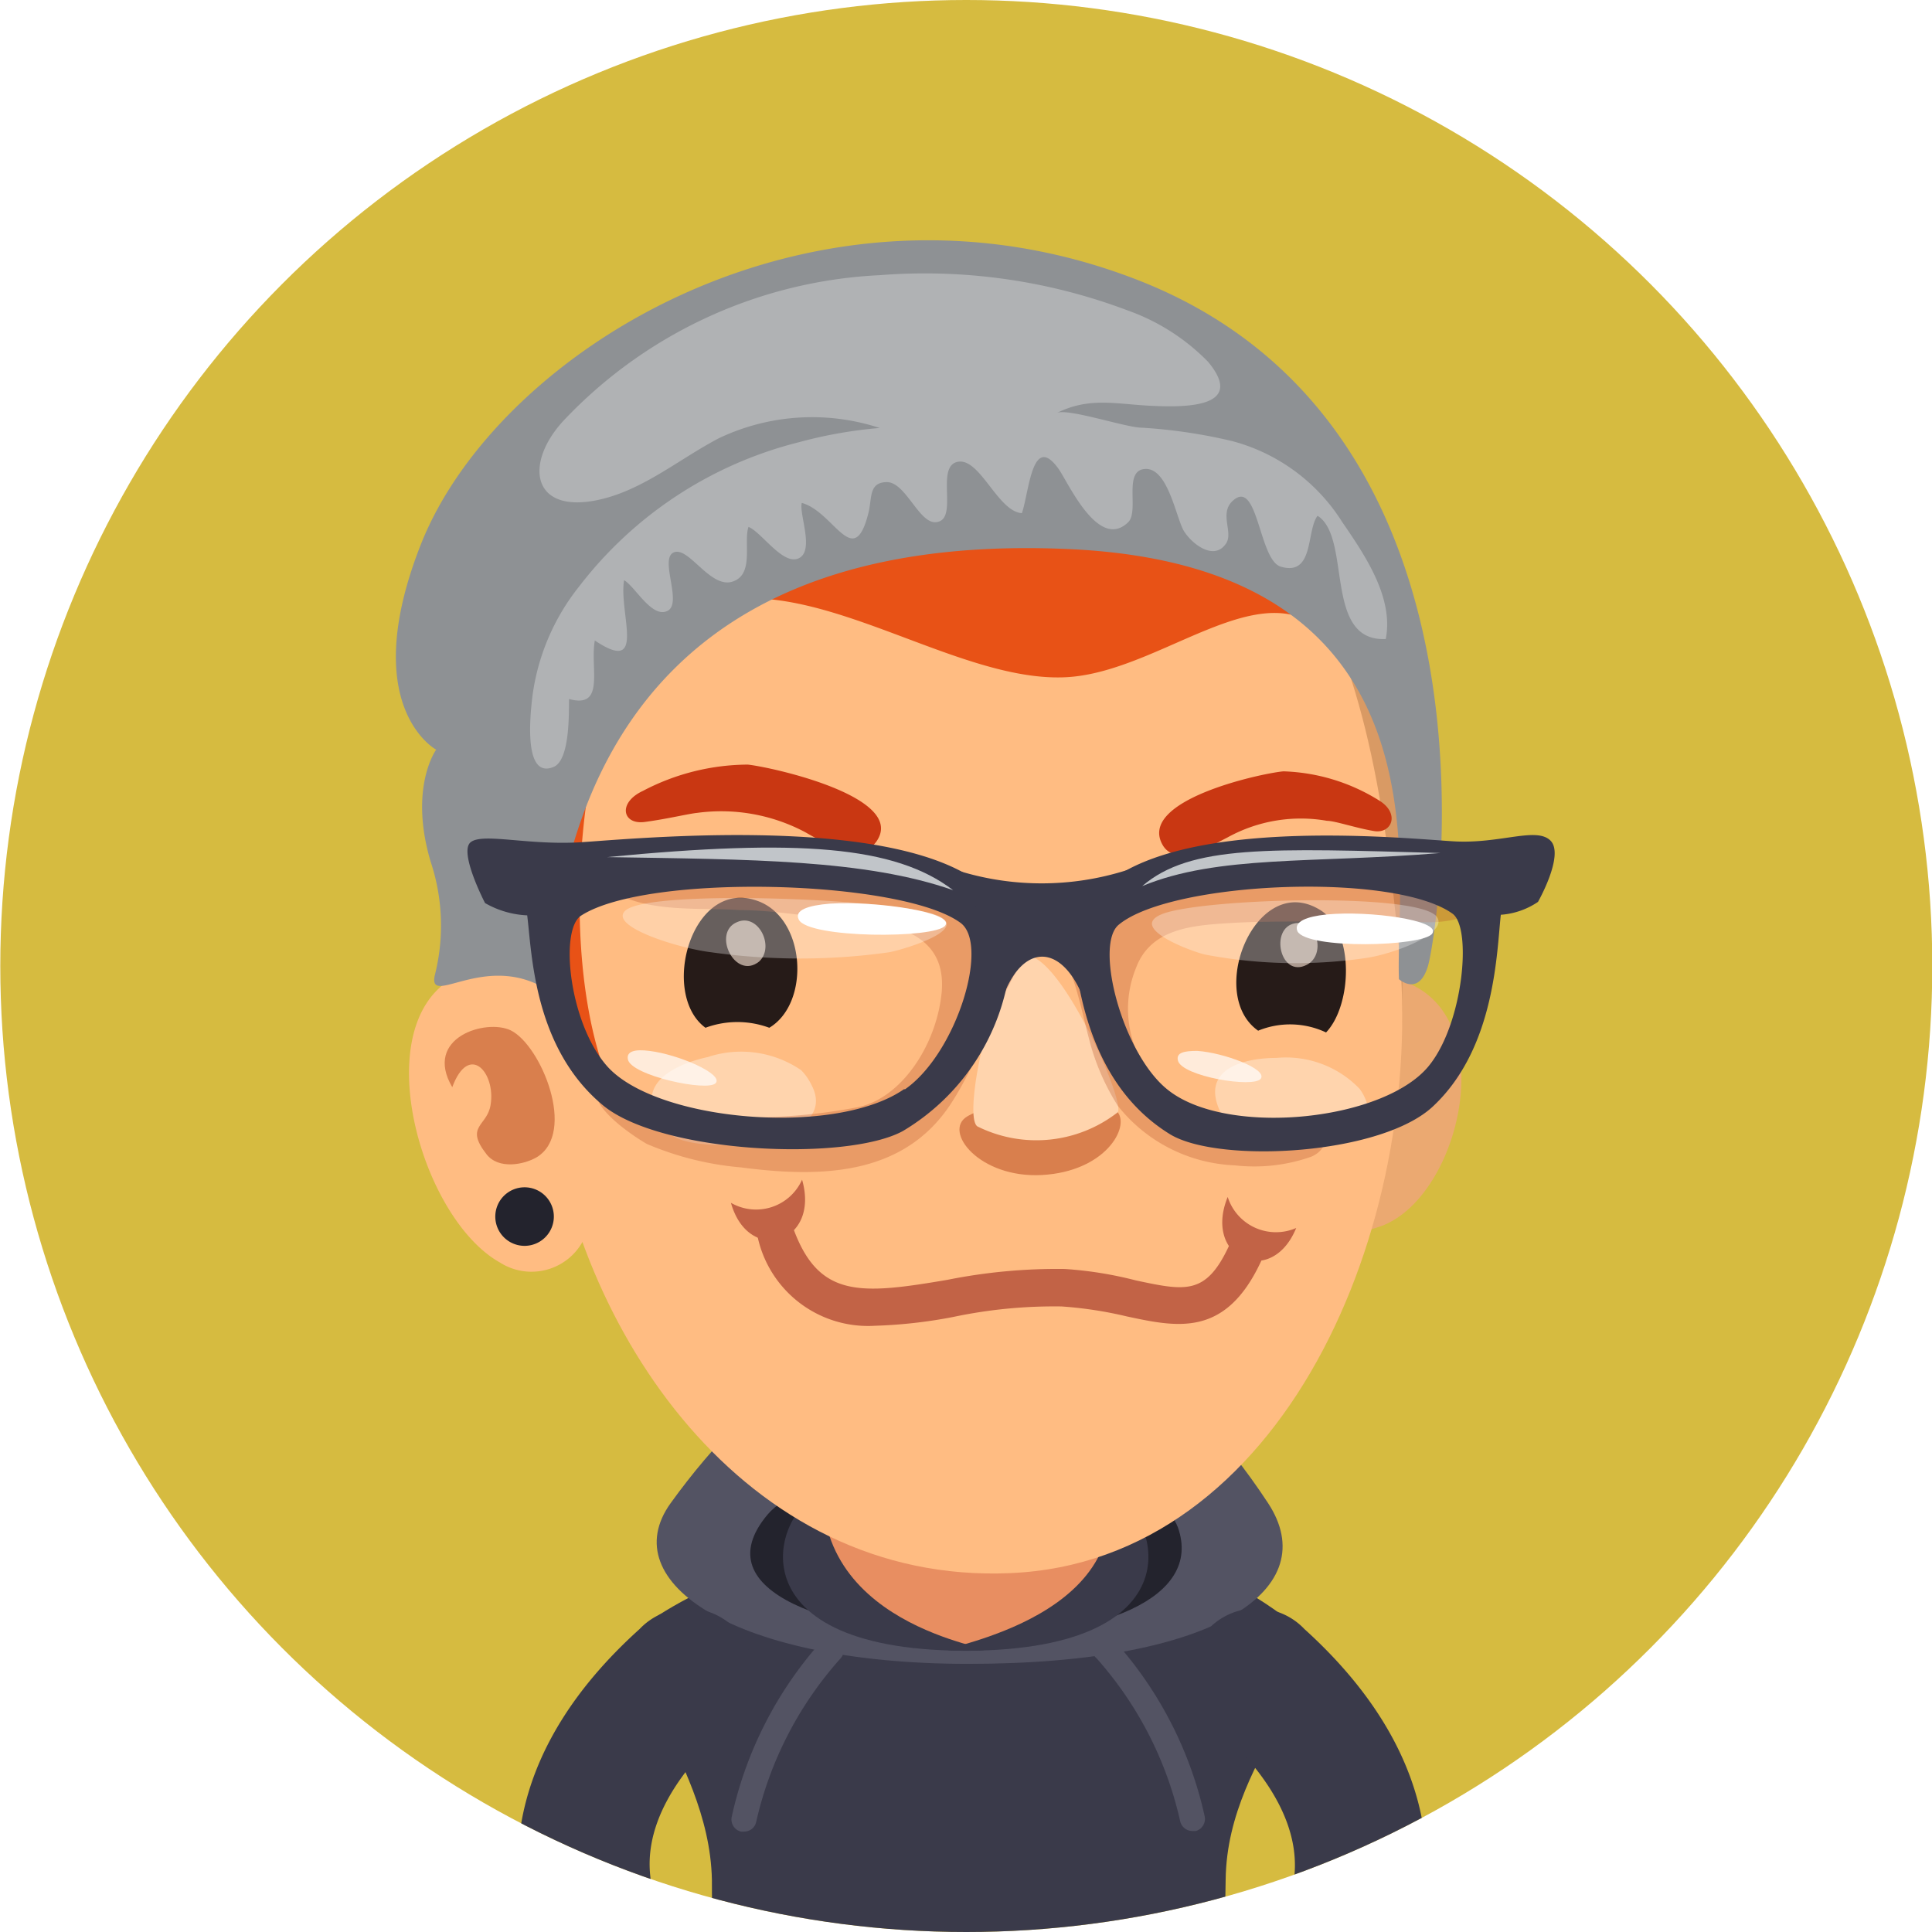 <svg id="Layer_1" data-name="Layer 1" xmlns="http://www.w3.org/2000/svg" xmlns:xlink="http://www.w3.org/1999/xlink" viewBox="0 0 66 66"><defs><style>.cls-1{fill:none;}.cls-2{clip-path:url(#clip-path);}.cls-3{fill:#d6bb40;}.cls-4{fill:#3a3a4a;}.cls-5{fill:#535363;}.cls-6{fill:#23232d;}.cls-7{fill:#e88e61;}.cls-8{fill:#eba971;}.cls-9{fill:#d99a64;}.cls-10{fill:#ffbc82;}.cls-11{fill:#b54319;opacity:0.5;}.cls-12{fill:#e85216;}.cls-13{fill:#ffd4ad;}.cls-14{fill:#c93712;}.cls-15{fill:#c26346;}.cls-16{fill:#261b18;}.cls-17{fill:#e6d2c3;}.cls-17,.cls-22{opacity:0.7;}.cls-18{fill:#8e9194;}.cls-19,.cls-21,.cls-22{fill:#fff;}.cls-19,.cls-20{opacity:0.3;}.cls-20{fill:#b54d26;}.cls-23{fill:#c1c5c9;}</style><clipPath id="clip-path" transform="translate(0.18 -0.65)"><circle class="cls-1" cx="32.83" cy="33.65" r="33"/></clipPath></defs><g class="cls-2"><rect class="cls-3" width="66" height="66"/><path class="cls-4" d="M41.69,64.87c.05-4.51,4.38-7.24,1.92-9.05-6.09-4.51-16.19-3.24-21.28,0-2.32,1.47,1.72,4.68,1.81,9.05,0,.62,0,1.21.07,1.78H41.66C41.67,66.08,41.68,65.49,41.69,64.87Z" transform="translate(0.18 -0.65)"/><path class="cls-5" d="M22.73,52c-1.95,2.71,2.21,5.49,10.16,5.49,8.6,0,12.14-2.61,10.25-5.49C37,42.65,28.72,43.7,22.73,52Z" transform="translate(0.18 -0.65)"/><path class="cls-6" d="M26.05,52.38c-2.28,2.69,2.35,4.09,6.82,4.16s8.05-1.27,7.19-3.71C39,50,28.1,50,26.05,52.38Z" transform="translate(0.18 -0.65)"/><path class="cls-7" d="M32.82,48.9c-2,0-4.78,1-5,3.51a2.66,2.66,0,0,0,.85,2.52,6.67,6.67,0,0,0,4.13,1.92,6.62,6.62,0,0,0,4.12-1.92,2.61,2.61,0,0,0,.85-2.52C37.6,49.87,34.8,48.9,32.82,48.9Z" transform="translate(0.18 -0.65)"/><path class="cls-5" d="M27.9,56.7a13.24,13.24,0,0,0-3.08,6,.43.43,0,0,0,.31.52h.11a.42.42,0,0,0,.41-.32,12.48,12.48,0,0,1,2.87-5.58.43.43,0,1,0-.62-.6Z" transform="translate(0.18 -0.65)"/><path class="cls-5" d="M37.89,56.7a.43.43,0,1,0-.61.6,12.47,12.47,0,0,1,2.86,5.58.43.43,0,0,0,.42.32h.11a.43.43,0,0,0,.3-.52A13.24,13.24,0,0,0,37.89,56.7Z" transform="translate(0.18 -0.65)"/><path class="cls-4" d="M27.92,51.61c-1.75.67-3.24,5.56,5.26,5.43C34.8,57,27.93,56.65,27.92,51.61Z" transform="translate(0.18 -0.65)"/><path class="cls-4" d="M37.7,51.61c.66,4.77-6.89,5.41-5.27,5.43C40.94,57.17,39.45,52.28,37.7,51.61Z" transform="translate(0.18 -0.65)"/><path class="cls-8" d="M47.91,34.23c-1.52-.62-2.49.42-3,2.47-.21.81-.79,5.15-.42,5.94,0,0,0,.07,0,.11a4.86,4.86,0,0,0,2.58-.24C49.72,41.44,51.07,35.51,47.91,34.23Z" transform="translate(0.18 -0.65)"/><path class="cls-9" d="M16.68,21.31C15.37,25.88,15.44,32.45,17.75,37c1.2,2.39,4.08.8,6.1.3,2.5-.62,5-1.19,7.52-1.74,4.12-.91,8.65,0,12.83.4,3.28.31,3.52,1.84,3.52-.83,0-3.3.6-8.7,0-12.38C45,5.76,20.29,8.72,16.68,21.31Z" transform="translate(0.18 -0.65)"/><path class="cls-10" d="M31,15.43C19.29,17,17.44,27.72,18.57,38.2c.86,7.85,6.66,16.59,15.76,16.19C43.62,54,48.55,42.61,47.61,33,46.59,22.46,44.33,13.62,31,15.43Z" transform="translate(0.18 -0.65)"/><path class="cls-10" d="M16,33.78c-3.91,1-2,8.38.9,10a2,2,0,0,0,3-1.14c.66-1,.27-3.85-.39-6.31C19,34.38,17.9,33.32,16,33.78Z" transform="translate(0.18 -0.65)"/><path class="cls-11" d="M17.27,35.85c-.84-.41-3,.24-2,1.94.57-1.54,1.49-.5,1.31.6-.11.74-.9.72-.14,1.69.41.53,1.28.36,1.72.1C19.53,39.34,18.3,36.36,17.27,35.85Z" transform="translate(0.18 -0.65)"/><path class="cls-12" d="M32.12,13.38c-9.48-.08-16.23,6.73-15.6,20.3a2.4,2.4,0,0,1,1.8.57,4.6,4.6,0,0,1,1,2c.1.21.22.57,1,.54-1.41-4.56-.5-11.5,1.05-13.57,3.84-5.16,10,.69,14.73.57,3.76-.08,7.88-4.91,9.94,0C47.37,27.13,47.33,13.51,32.12,13.38Z" transform="translate(0.18 -0.65)"/><path class="cls-6" d="M17.74,41.21a1,1,0,1,0,1,1A1,1,0,0,0,17.74,41.21Z" transform="translate(0.18 -0.65)"/><path class="cls-11" d="M35.41,38.79c-1.22,0-1.71-.5-2.55,0s.41,2.12,2.56,2,3-1.62,2.58-2.15S36.76,38.74,35.41,38.79Z" transform="translate(0.18 -0.65)"/><path class="cls-13" d="M34.85,33.31c-1,.15-2.19,5.45-1.64,5.82A4.52,4.52,0,0,0,38,38.65C38.29,38.31,36,33.13,34.85,33.31Z" transform="translate(0.18 -0.65)"/><path class="cls-14" d="M25.37,26.77a7.76,7.76,0,0,0-3.59.9c-.86.4-.7,1.16.06,1.06s1.49-.28,1.79-.31a6.12,6.12,0,0,1,3.7.66c.56.32,1.87,1.08,2.42.33C30.84,27.9,26.26,26.87,25.37,26.77Z" transform="translate(0.18 -0.65)"/><path class="cls-14" d="M46.94,28a6.55,6.55,0,0,0-3.28-1c-.82.08-5,1-4.12,2.52.45.77,1.69,0,2.21-.26a5.18,5.18,0,0,1,3.4-.57c.27,0,1,.25,1.61.35S47.65,28.44,46.94,28Z" transform="translate(0.18 -0.65)"/><path class="cls-13" d="M46.27,37.85a3.48,3.48,0,0,0-2.84-1.06c-1.21,0-2.83.44-1.74,2.17.58.92,5.42,1.59,4.85-.54A1.67,1.67,0,0,0,46.27,37.85Z" transform="translate(0.18 -0.65)"/><path class="cls-13" d="M27.19,37.21A3.63,3.63,0,0,0,24,36.76c-1.25.27-2.8,1.08-1.3,2.61.8.81,5.91.41,4.85-1.64A1.94,1.94,0,0,0,27.19,37.21Z" transform="translate(0.18 -0.65)"/><path class="cls-15" d="M24.79,41.74c.6,2.14,3.06,1.4,2.43-.79A1.72,1.72,0,0,1,24.79,41.74Z" transform="translate(0.18 -0.65)"/><path class="cls-15" d="M41.76,41.54c-.86,2.11,1.5,3.12,2.34,1.06A1.73,1.73,0,0,1,41.76,41.54Z" transform="translate(0.18 -0.65)"/><path class="cls-15" d="M42.63,42.94a.64.64,0,0,0-.84.3c-.78,1.66-1.48,1.51-3.17,1.15A13.12,13.12,0,0,0,36.19,44a19.07,19.07,0,0,0-4,.37c-3,.51-4.43.64-5.3-1.84a.63.63,0,0,0-.8-.39.62.62,0,0,0-.38.8,3.86,3.86,0,0,0,4,3,16.66,16.66,0,0,0,2.67-.3,16.71,16.71,0,0,1,3.7-.36,13.61,13.61,0,0,1,2.23.34c1.73.37,3.36.72,4.57-1.84A.63.63,0,0,0,42.63,42.94Z" transform="translate(0.18 -0.65)"/><path class="cls-16" d="M25.68,31.42c-2.24-.78-3.33,3.19-1.76,4.34a3.14,3.14,0,0,1,2.18,0C27.51,34.92,27.36,32,25.68,31.42Z" transform="translate(0.18 -0.65)"/><path class="cls-16" d="M44.94,31.75C42.75,30.36,41,34.6,42.8,35.86a2.88,2.88,0,0,1,2.32.06C46,35,46.11,32.5,44.94,31.75Z" transform="translate(0.18 -0.65)"/><path class="cls-17" d="M25,32.15c-.87.36-.07,2,.75,1.35C26.3,33,25.73,31.83,25,32.15Z" transform="translate(0.18 -0.65)"/><path class="cls-17" d="M44.06,32.19c-.88.16-.51,1.89.4,1.42C45.12,33.28,44.84,32.06,44.06,32.19Z" transform="translate(0.18 -0.65)"/><path class="cls-18" d="M38.62,10.19c-11-4.24-21.76,2.43-24.4,9-2.23,5.6.5,7.07.5,7.07s-.94,1.29-.19,3.82a6.91,6.91,0,0,1,.14,3.9c-.22,1.1,1.77-.86,3.89.51.55-8.89,5.23-15.67,17.83-15.08,13.11.62,11.08,11.11,11.22,14.69,0,0,.69.62,1-.48S51.75,15.24,38.62,10.19Z" transform="translate(0.18 -0.65)"/><path class="cls-19" d="M41.92,15.72a18,18,0,0,0-3.1-.46c-.53,0-2.54-.68-2.9-.5,1.1-.55,2-.31,3.17-.25s3.32.09,2-1.5a7.21,7.21,0,0,0-2.76-1.76,19.61,19.61,0,0,0-8.45-1.2A15.89,15.89,0,0,0,19.09,15c-1.34,1.43-1.13,3.13,1,2.76,1.6-.28,2.89-1.41,4.29-2.14a7.41,7.41,0,0,1,5.49-.35,15.47,15.47,0,0,0-2.77.49,13.64,13.64,0,0,0-7.5,4.93A7.6,7.6,0,0,0,18,24.5c-.05.47-.33,2.79.73,2.35.57-.23.52-1.88.53-2.32,1.25.34.71-1.05.88-2,1.79,1.2.81-.94,1-2.06.38.22.95,1.31,1.48,1.05s-.29-1.79.22-2,1.24,1.24,2,1,.37-1.35.55-1.87c.45.18,1.18,1.33,1.72,1.07s0-1.52.1-1.89c1.1.3,1.77,2.33,2.27.37.14-.52,0-1.07.63-1.08s1.08,1.35,1.64,1.37c.87,0,0-1.88.77-2.06s1.38,1.7,2.21,1.75c.25-.74.35-2.75,1.24-1.53.34.47,1.37,2.83,2.39,1.84.39-.38-.19-1.79.59-1.82S40,18.37,40.27,18.8s1,1,1.41.45c.3-.37-.2-1,.21-1.45.91-.93.92,2,1.69,2.21,1.14.33.86-1.23,1.25-1.74,1.18.74.19,4.31,2.33,4.21.28-1.43-.73-2.89-1.49-4A6.37,6.37,0,0,0,41.92,15.72Z" transform="translate(0.18 -0.65)"/><path class="cls-4" d="M44.38,56.3a2.26,2.26,0,1,0-3,3.36c1.5,1.35,3.15,3.42,2.55,5.67a4.56,4.56,0,0,1-.63,1.32h4.95a.88.88,0,0,0,.05-.15C48.81,64.48,49,60.48,44.38,56.3Z" transform="translate(0.18 -0.65)"/><path class="cls-4" d="M24.67,59.66a2.26,2.26,0,1,0-3-3.36c-4.64,4.18-4.43,8.18-3.89,10.2a.88.88,0,0,1,.05.15h4.95a4.83,4.83,0,0,1-.63-1.32C21.52,63.08,23.17,61,24.67,59.66Z" transform="translate(0.18 -0.65)"/><path class="cls-20" d="M45.88,29.35a20.21,20.21,0,0,0-4.24.57,17.36,17.36,0,0,0-3.67.95,4.33,4.33,0,0,1-2.71.76c-2.21-.15-4-1.58-6.25-1.86a18.62,18.62,0,0,0-6.94-.06c-.59.15-2.4.78-1.21,1.45s2.93.49,4.22.58c.6,0,1.19.06,1.79.13,2.1.25,5.35,0,5.12,2.67-.17,1.8-1.37,3.62-2.85,3.93a19.35,19.35,0,0,1-4.35.34,7.51,7.51,0,0,1-3.12-.76c-.28-.14-1.11-.7-1.4-.32-.48.64,1.21,1.75,1.65,2a10.44,10.44,0,0,0,3.21.8c2.75.36,5.58.29,7.19-2.2.94-1.45,1.43-3.16,2.3-4.64,1.43-2.43,2,.93,2.39,2.4a7.89,7.89,0,0,0,1,2.34A5.37,5.37,0,0,0,42,40.46a5.86,5.86,0,0,0,2.6-.29c.51-.2.72-.78.13-1a4.77,4.77,0,0,0-1.31-.09,11.39,11.39,0,0,1-1.65-.17,4.93,4.93,0,0,1-2-.93,3.83,3.83,0,0,1-1-1.16,3.71,3.71,0,0,1-.14-3.11c.52-1.38,2-1.45,3.26-1.53,1.5-.09,3,0,4.51-.13a14.66,14.66,0,0,1,2,.1c.85.05,2.7-.18,1.72-1.48S47.26,29.31,45.88,29.35Z" transform="translate(0.18 -0.65)"/><path class="cls-4" d="M19.7,29.42c-1.82.12-3.38-.33-3.8,0s.49,2.08.49,2.08a3.17,3.17,0,0,0,1.44.42c.16,1.26.21,4.52,2.59,6.49,2,1.65,8.31,1.93,10.24.88a7.61,7.61,0,0,0,3.69-5.86C35.22,28,22.25,29.25,19.7,29.42Zm11,8.44c-2.35,1.63-8.5,1.11-10.16-.81-1.28-1.48-1.61-4.64-.87-5.12,2.25-1.46,10.9-1.23,12.94.23C33.65,32.86,32.51,36.62,30.74,37.86Z" transform="translate(0.18 -0.65)"/><path class="cls-4" d="M49.46,29.39c-2.25-.14-13.66-1.3-12.9,4.21.31,2.24,1.15,4.53,3.25,5.81,1.69,1,7.26.7,9-1,2.1-2,2.14-5.26,2.28-6.51a2.59,2.59,0,0,0,1.27-.44s.91-1.6.43-2.09S51.06,29.49,49.46,29.39ZM48.68,37c-1.46,1.93-6.88,2.51-8.94.9-1.57-1.21-2.56-5-1.69-5.67,1.81-1.48,9.42-1.8,11.4-.36C50.1,32.37,49.81,35.54,48.68,37Z" transform="translate(0.18 -0.65)"/><path class="cls-19" d="M39.56,31.86c-1.27.47.95,1.29,1.43,1.4a16.5,16.5,0,0,0,5.4.13c1-.12,3-.88,2.49-1.45C48.11,31.14,41,31.34,39.56,31.86Z" transform="translate(0.18 -0.65)"/><path class="cls-21" d="M45.14,31.89c-.68.07-1.13.24-1,.57.32.63,4.31.53,4.61.08S46.6,31.75,45.14,31.89Z" transform="translate(0.18 -0.65)"/><path class="cls-22" d="M40.72,36.55c-.43,0-.73.05-.66.33.13.54,2.59.95,2.83.62S41.62,36.61,40.72,36.55Z" transform="translate(0.18 -0.65)"/><path class="cls-22" d="M22,36.55c-.46-.06-.79,0-.73.29.1.55,2.73,1.12,3,.81S23,36.67,22,36.55Z" transform="translate(0.18 -0.65)"/><path class="cls-19" d="M31.69,31.87c-1.64-.52-9.71-.85-10.51-.11-.58.54,1.84,1.29,2.93,1.42a21.76,21.76,0,0,0,6.09,0C30.73,33.08,33.17,32.34,31.69,31.87Z" transform="translate(0.18 -0.65)"/><path class="cls-21" d="M28.17,31.52c-.74.06-1.23.22-1.06.55.34.64,4.66.65,5,.2S29.75,31.42,28.17,31.52Z" transform="translate(0.18 -0.65)"/><path class="cls-4" d="M38.3,30.38a9.6,9.6,0,0,1-5.79,0c-1.79-.54.93,1.11,1.11,2s-.15,3.89.5,2.23,1.85-1.7,2.59-.14.9-2.48,1.22-2.85S40,29.88,38.3,30.38Z" transform="translate(0.18 -0.65)"/><path class="cls-23" d="M20.56,29.93c4.91.08,8.82.08,11.82,1.13C30.4,29.54,27.07,29.3,20.56,29.93Z" transform="translate(0.18 -0.65)"/><path class="cls-23" d="M38.84,30.92c2.59-1.07,5.84-.77,10.19-1.13C43.21,29.63,40.49,29.5,38.84,30.92Z" transform="translate(0.18 -0.65)"/></g></svg>